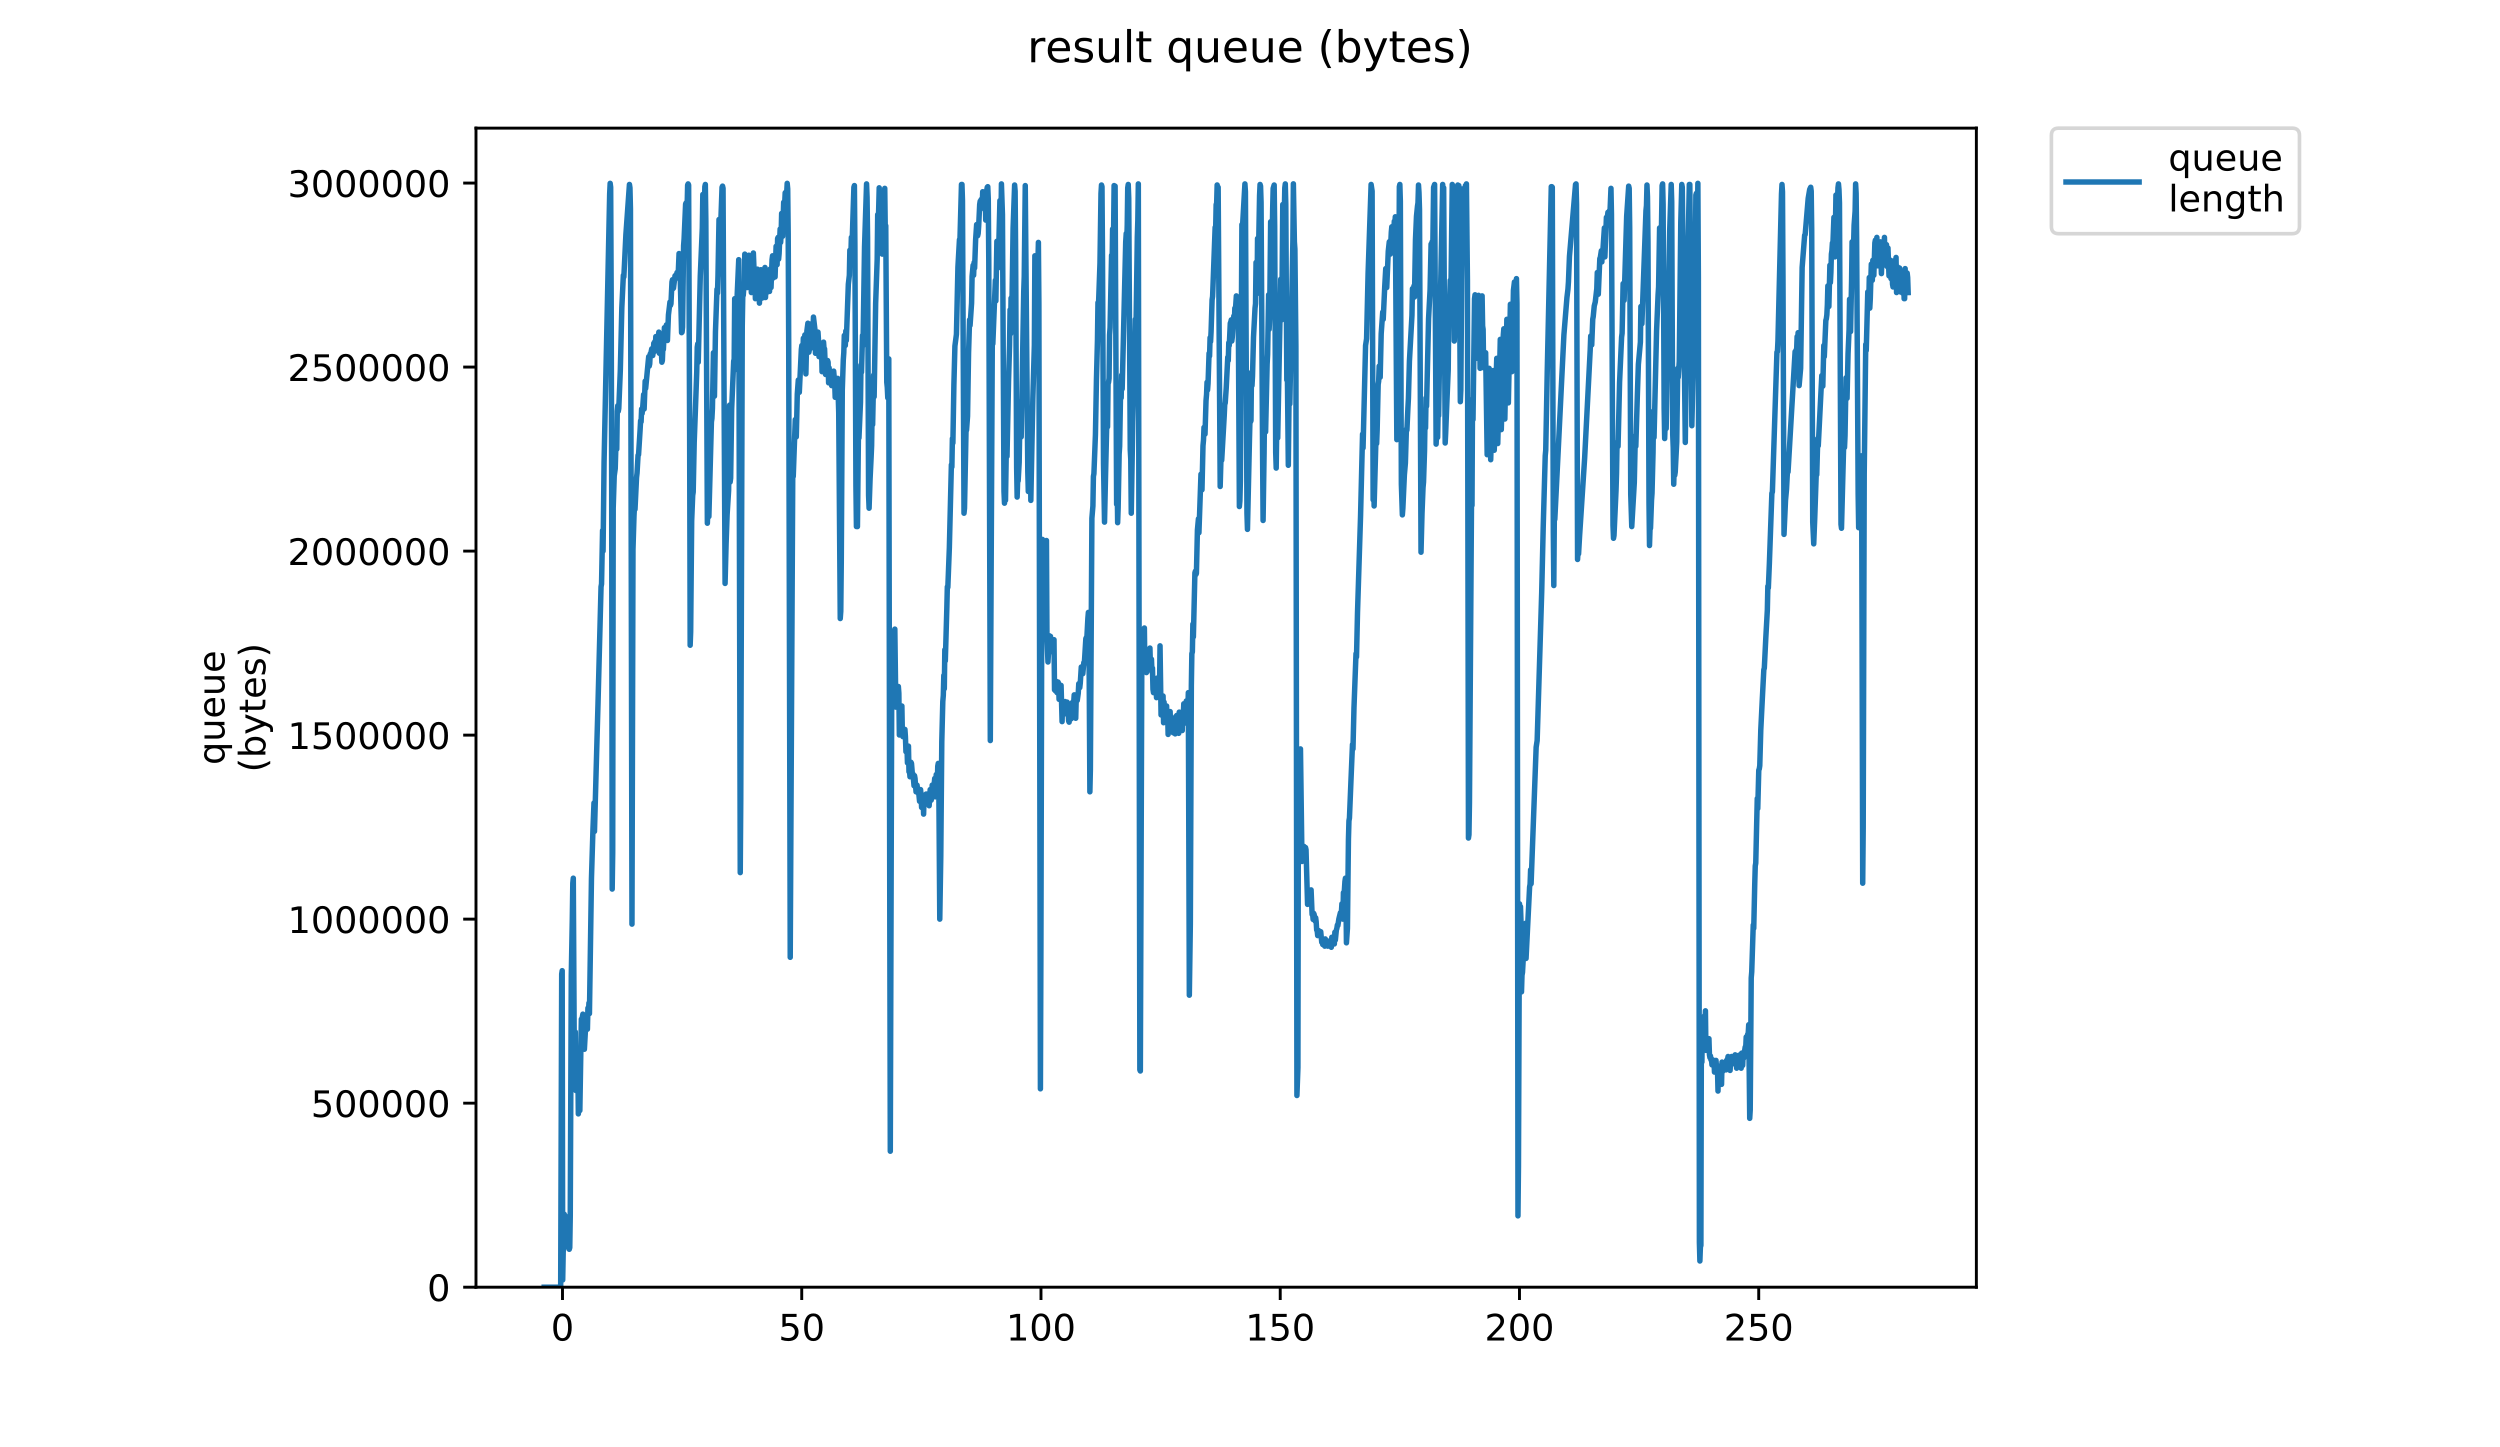 <?xml version="1.0" encoding="utf-8" standalone="no"?>
<!DOCTYPE svg PUBLIC "-//W3C//DTD SVG 1.1//EN"
  "http://www.w3.org/Graphics/SVG/1.1/DTD/svg11.dtd">
<!-- Created with matplotlib (https://matplotlib.org/) -->
<svg height="396pt" version="1.1" viewBox="0 0 684 396" width="684pt" xmlns="http://www.w3.org/2000/svg" xmlns:xlink="http://www.w3.org/1999/xlink">
 <defs>
  <style type="text/css">
*{stroke-linecap:butt;stroke-linejoin:round;}
  </style>
 </defs>
 <g id="figure_1">
  <g id="patch_1">
   <path d="M 0 396 
L 684 396 
L 684 0 
L 0 0 
z
" style="fill:#ffffff;"/>
  </g>
  <g id="axes_1">
   <g id="patch_2">
    <path d="M 130.23 352.174 
L 540.734 352.174 
L 540.734 35.062 
L 130.23 35.062 
z
" style="fill:#ffffff;"/>
   </g>
   <g id="matplotlib.axis_1">
    <g id="xtick_1">
     <g id="line2d_1">
      <defs>
       <path d="M 0 0 
L 0 3.5 
" id="m76bb4d8059" style="stroke:#000000;stroke-width:0.8;"/>
      </defs>
      <g>
       <use style="stroke:#000000;stroke-width:0.8;" x="153.897" xlink:href="#m76bb4d8059" y="352.174"/>
      </g>
     </g>
     <g id="text_1">
      <!-- 0 -->
      <defs>
       <path d="M 31.781 66.406 
Q 24.172 66.406 20.328 58.906 
Q 16.5 51.422 16.5 36.375 
Q 16.5 21.391 20.328 13.891 
Q 24.172 6.391 31.781 6.391 
Q 39.453 6.391 43.281 13.891 
Q 47.125 21.391 47.125 36.375 
Q 47.125 51.422 43.281 58.906 
Q 39.453 66.406 31.781 66.406 
z
M 31.781 74.219 
Q 44.047 74.219 50.516 64.516 
Q 56.984 54.828 56.984 36.375 
Q 56.984 17.969 50.516 8.266 
Q 44.047 -1.422 31.781 -1.422 
Q 19.531 -1.422 13.062 8.266 
Q 6.594 17.969 6.594 36.375 
Q 6.594 54.828 13.062 64.516 
Q 19.531 74.219 31.781 74.219 
z
" id="DejaVuSans-48"/>
      </defs>
      <g transform="translate(150.715 366.773)scale(0.1 -0.1)">
       <use xlink:href="#DejaVuSans-48"/>
      </g>
     </g>
    </g>
    <g id="xtick_2">
     <g id="line2d_2">
      <g>
       <use style="stroke:#000000;stroke-width:0.8;" x="219.354" xlink:href="#m76bb4d8059" y="352.174"/>
      </g>
     </g>
     <g id="text_2">
      <!-- 50 -->
      <defs>
       <path d="M 10.797 72.906 
L 49.516 72.906 
L 49.516 64.594 
L 19.828 64.594 
L 19.828 46.734 
Q 21.969 47.469 24.109 47.828 
Q 26.266 48.188 28.422 48.188 
Q 40.625 48.188 47.75 41.5 
Q 54.891 34.812 54.891 23.391 
Q 54.891 11.625 47.562 5.094 
Q 40.234 -1.422 26.906 -1.422 
Q 22.312 -1.422 17.547 -0.641 
Q 12.797 0.141 7.719 1.703 
L 7.719 11.625 
Q 12.109 9.234 16.797 8.062 
Q 21.484 6.891 26.703 6.891 
Q 35.156 6.891 40.078 11.328 
Q 45.016 15.766 45.016 23.391 
Q 45.016 31 40.078 35.438 
Q 35.156 39.891 26.703 39.891 
Q 22.75 39.891 18.812 39.016 
Q 14.891 38.141 10.797 36.281 
z
" id="DejaVuSans-53"/>
      </defs>
      <g transform="translate(212.992 366.773)scale(0.1 -0.1)">
       <use xlink:href="#DejaVuSans-53"/>
       <use x="63.623" xlink:href="#DejaVuSans-48"/>
      </g>
     </g>
    </g>
    <g id="xtick_3">
     <g id="line2d_3">
      <g>
       <use style="stroke:#000000;stroke-width:0.8;" x="284.812" xlink:href="#m76bb4d8059" y="352.174"/>
      </g>
     </g>
     <g id="text_3">
      <!-- 100 -->
      <defs>
       <path d="M 12.406 8.297 
L 28.516 8.297 
L 28.516 63.922 
L 10.984 60.406 
L 10.984 69.391 
L 28.422 72.906 
L 38.281 72.906 
L 38.281 8.297 
L 54.391 8.297 
L 54.391 0 
L 12.406 0 
z
" id="DejaVuSans-49"/>
      </defs>
      <g transform="translate(275.269 366.773)scale(0.1 -0.1)">
       <use xlink:href="#DejaVuSans-49"/>
       <use x="63.623" xlink:href="#DejaVuSans-48"/>
       <use x="127.246" xlink:href="#DejaVuSans-48"/>
      </g>
     </g>
    </g>
    <g id="xtick_4">
     <g id="line2d_4">
      <g>
       <use style="stroke:#000000;stroke-width:0.8;" x="350.27" xlink:href="#m76bb4d8059" y="352.174"/>
      </g>
     </g>
     <g id="text_4">
      <!-- 150 -->
      <g transform="translate(340.727 366.773)scale(0.1 -0.1)">
       <use xlink:href="#DejaVuSans-49"/>
       <use x="63.623" xlink:href="#DejaVuSans-53"/>
       <use x="127.246" xlink:href="#DejaVuSans-48"/>
      </g>
     </g>
    </g>
    <g id="xtick_5">
     <g id="line2d_5">
      <g>
       <use style="stroke:#000000;stroke-width:0.8;" x="415.728" xlink:href="#m76bb4d8059" y="352.174"/>
      </g>
     </g>
     <g id="text_5">
      <!-- 200 -->
      <defs>
       <path d="M 19.188 8.297 
L 53.609 8.297 
L 53.609 0 
L 7.328 0 
L 7.328 8.297 
Q 12.938 14.109 22.625 23.891 
Q 32.328 33.688 34.812 36.531 
Q 39.547 41.844 41.422 45.531 
Q 43.312 49.219 43.312 52.781 
Q 43.312 58.594 39.234 62.25 
Q 35.156 65.922 28.609 65.922 
Q 23.969 65.922 18.812 64.312 
Q 13.672 62.703 7.812 59.422 
L 7.812 69.391 
Q 13.766 71.781 18.938 73 
Q 24.125 74.219 28.422 74.219 
Q 39.75 74.219 46.484 68.547 
Q 53.219 62.891 53.219 53.422 
Q 53.219 48.922 51.531 44.891 
Q 49.859 40.875 45.406 35.406 
Q 44.188 33.984 37.641 27.219 
Q 31.109 20.453 19.188 8.297 
z
" id="DejaVuSans-50"/>
      </defs>
      <g transform="translate(406.184 366.773)scale(0.1 -0.1)">
       <use xlink:href="#DejaVuSans-50"/>
       <use x="63.623" xlink:href="#DejaVuSans-48"/>
       <use x="127.246" xlink:href="#DejaVuSans-48"/>
      </g>
     </g>
    </g>
    <g id="xtick_6">
     <g id="line2d_6">
      <g>
       <use style="stroke:#000000;stroke-width:0.8;" x="481.186" xlink:href="#m76bb4d8059" y="352.174"/>
      </g>
     </g>
     <g id="text_6">
      <!-- 250 -->
      <g transform="translate(471.642 366.773)scale(0.1 -0.1)">
       <use xlink:href="#DejaVuSans-50"/>
       <use x="63.623" xlink:href="#DejaVuSans-53"/>
       <use x="127.246" xlink:href="#DejaVuSans-48"/>
      </g>
     </g>
    </g>
   </g>
   <g id="matplotlib.axis_2">
    <g id="ytick_1">
     <g id="line2d_7">
      <defs>
       <path d="M 0 0 
L -3.5 0 
" id="mbad96885f4" style="stroke:#000000;stroke-width:0.8;"/>
      </defs>
      <g>
       <use style="stroke:#000000;stroke-width:0.8;" x="130.23" xlink:href="#mbad96885f4" y="352.174"/>
      </g>
     </g>
     <g id="text_7">
      <!-- 0 -->
      <g transform="translate(116.868 355.973)scale(0.1 -0.1)">
       <use xlink:href="#DejaVuSans-48"/>
      </g>
     </g>
    </g>
    <g id="ytick_2">
     <g id="line2d_8">
      <g>
       <use style="stroke:#000000;stroke-width:0.8;" x="130.23" xlink:href="#mbad96885f4" y="301.826"/>
      </g>
     </g>
     <g id="text_8">
      <!-- 500000 -->
      <g transform="translate(85.055 305.625)scale(0.1 -0.1)">
       <use xlink:href="#DejaVuSans-53"/>
       <use x="63.623" xlink:href="#DejaVuSans-48"/>
       <use x="127.246" xlink:href="#DejaVuSans-48"/>
       <use x="190.869" xlink:href="#DejaVuSans-48"/>
       <use x="254.492" xlink:href="#DejaVuSans-48"/>
       <use x="318.115" xlink:href="#DejaVuSans-48"/>
      </g>
     </g>
    </g>
    <g id="ytick_3">
     <g id="line2d_9">
      <g>
       <use style="stroke:#000000;stroke-width:0.8;" x="130.23" xlink:href="#mbad96885f4" y="251.478"/>
      </g>
     </g>
     <g id="text_9">
      <!-- 1000000 -->
      <g transform="translate(78.693 255.277)scale(0.1 -0.1)">
       <use xlink:href="#DejaVuSans-49"/>
       <use x="63.623" xlink:href="#DejaVuSans-48"/>
       <use x="127.246" xlink:href="#DejaVuSans-48"/>
       <use x="190.869" xlink:href="#DejaVuSans-48"/>
       <use x="254.492" xlink:href="#DejaVuSans-48"/>
       <use x="318.115" xlink:href="#DejaVuSans-48"/>
       <use x="381.738" xlink:href="#DejaVuSans-48"/>
      </g>
     </g>
    </g>
    <g id="ytick_4">
     <g id="line2d_10">
      <g>
       <use style="stroke:#000000;stroke-width:0.8;" x="130.23" xlink:href="#mbad96885f4" y="201.13"/>
      </g>
     </g>
     <g id="text_10">
      <!-- 1500000 -->
      <g transform="translate(78.693 204.929)scale(0.1 -0.1)">
       <use xlink:href="#DejaVuSans-49"/>
       <use x="63.623" xlink:href="#DejaVuSans-53"/>
       <use x="127.246" xlink:href="#DejaVuSans-48"/>
       <use x="190.869" xlink:href="#DejaVuSans-48"/>
       <use x="254.492" xlink:href="#DejaVuSans-48"/>
       <use x="318.115" xlink:href="#DejaVuSans-48"/>
       <use x="381.738" xlink:href="#DejaVuSans-48"/>
      </g>
     </g>
    </g>
    <g id="ytick_5">
     <g id="line2d_11">
      <g>
       <use style="stroke:#000000;stroke-width:0.8;" x="130.23" xlink:href="#mbad96885f4" y="150.782"/>
      </g>
     </g>
     <g id="text_11">
      <!-- 2000000 -->
      <g transform="translate(78.693 154.581)scale(0.1 -0.1)">
       <use xlink:href="#DejaVuSans-50"/>
       <use x="63.623" xlink:href="#DejaVuSans-48"/>
       <use x="127.246" xlink:href="#DejaVuSans-48"/>
       <use x="190.869" xlink:href="#DejaVuSans-48"/>
       <use x="254.492" xlink:href="#DejaVuSans-48"/>
       <use x="318.115" xlink:href="#DejaVuSans-48"/>
       <use x="381.738" xlink:href="#DejaVuSans-48"/>
      </g>
     </g>
    </g>
    <g id="ytick_6">
     <g id="line2d_12">
      <g>
       <use style="stroke:#000000;stroke-width:0.8;" x="130.23" xlink:href="#mbad96885f4" y="100.434"/>
      </g>
     </g>
     <g id="text_12">
      <!-- 2500000 -->
      <g transform="translate(78.693 104.233)scale(0.1 -0.1)">
       <use xlink:href="#DejaVuSans-50"/>
       <use x="63.623" xlink:href="#DejaVuSans-53"/>
       <use x="127.246" xlink:href="#DejaVuSans-48"/>
       <use x="190.869" xlink:href="#DejaVuSans-48"/>
       <use x="254.492" xlink:href="#DejaVuSans-48"/>
       <use x="318.115" xlink:href="#DejaVuSans-48"/>
       <use x="381.738" xlink:href="#DejaVuSans-48"/>
      </g>
     </g>
    </g>
    <g id="ytick_7">
     <g id="line2d_13">
      <g>
       <use style="stroke:#000000;stroke-width:0.8;" x="130.23" xlink:href="#mbad96885f4" y="50.086"/>
      </g>
     </g>
     <g id="text_13">
      <!-- 3000000 -->
      <defs>
       <path d="M 40.578 39.312 
Q 47.656 37.797 51.625 33 
Q 55.609 28.219 55.609 21.188 
Q 55.609 10.406 48.188 4.484 
Q 40.766 -1.422 27.094 -1.422 
Q 22.516 -1.422 17.656 -0.516 
Q 12.797 0.391 7.625 2.203 
L 7.625 11.719 
Q 11.719 9.328 16.594 8.109 
Q 21.484 6.891 26.812 6.891 
Q 36.078 6.891 40.938 10.547 
Q 45.797 14.203 45.797 21.188 
Q 45.797 27.641 41.281 31.266 
Q 36.766 34.906 28.719 34.906 
L 20.219 34.906 
L 20.219 43.016 
L 29.109 43.016 
Q 36.375 43.016 40.234 45.922 
Q 44.094 48.828 44.094 54.297 
Q 44.094 59.906 40.109 62.906 
Q 36.141 65.922 28.719 65.922 
Q 24.656 65.922 20.016 65.031 
Q 15.375 64.156 9.812 62.312 
L 9.812 71.094 
Q 15.438 72.656 20.344 73.438 
Q 25.25 74.219 29.594 74.219 
Q 40.828 74.219 47.359 69.109 
Q 53.906 64.016 53.906 55.328 
Q 53.906 49.266 50.438 45.094 
Q 46.969 40.922 40.578 39.312 
z
" id="DejaVuSans-51"/>
      </defs>
      <g transform="translate(78.693 53.885)scale(0.1 -0.1)">
       <use xlink:href="#DejaVuSans-51"/>
       <use x="63.623" xlink:href="#DejaVuSans-48"/>
       <use x="127.246" xlink:href="#DejaVuSans-48"/>
       <use x="190.869" xlink:href="#DejaVuSans-48"/>
       <use x="254.492" xlink:href="#DejaVuSans-48"/>
       <use x="318.115" xlink:href="#DejaVuSans-48"/>
       <use x="381.738" xlink:href="#DejaVuSans-48"/>
      </g>
     </g>
    </g>
    <g id="text_14">
     <!-- queue -->
     <defs>
      <path d="M 14.797 27.297 
Q 14.797 17.391 18.875 11.75 
Q 22.953 6.109 30.078 6.109 
Q 37.203 6.109 41.297 11.75 
Q 45.406 17.391 45.406 27.297 
Q 45.406 37.203 41.297 42.844 
Q 37.203 48.484 30.078 48.484 
Q 22.953 48.484 18.875 42.844 
Q 14.797 37.203 14.797 27.297 
z
M 45.406 8.203 
Q 42.578 3.328 38.25 0.953 
Q 33.938 -1.422 27.875 -1.422 
Q 17.969 -1.422 11.734 6.484 
Q 5.516 14.406 5.516 27.297 
Q 5.516 40.188 11.734 48.094 
Q 17.969 56 27.875 56 
Q 33.938 56 38.25 53.625 
Q 42.578 51.266 45.406 46.391 
L 45.406 54.688 
L 54.391 54.688 
L 54.391 -20.797 
L 45.406 -20.797 
z
" id="DejaVuSans-113"/>
      <path d="M 8.5 21.578 
L 8.5 54.688 
L 17.484 54.688 
L 17.484 21.922 
Q 17.484 14.156 20.5 10.266 
Q 23.531 6.391 29.594 6.391 
Q 36.859 6.391 41.078 11.031 
Q 45.312 15.672 45.312 23.688 
L 45.312 54.688 
L 54.297 54.688 
L 54.297 0 
L 45.312 0 
L 45.312 8.406 
Q 42.047 3.422 37.719 1 
Q 33.406 -1.422 27.688 -1.422 
Q 18.266 -1.422 13.375 4.438 
Q 8.5 10.297 8.5 21.578 
z
M 31.109 56 
z
" id="DejaVuSans-117"/>
      <path d="M 56.203 29.594 
L 56.203 25.203 
L 14.891 25.203 
Q 15.484 15.922 20.484 11.062 
Q 25.484 6.203 34.422 6.203 
Q 39.594 6.203 44.453 7.469 
Q 49.312 8.734 54.109 11.281 
L 54.109 2.781 
Q 49.266 0.734 44.188 -0.344 
Q 39.109 -1.422 33.891 -1.422 
Q 20.797 -1.422 13.156 6.188 
Q 5.516 13.812 5.516 26.812 
Q 5.516 40.234 12.766 48.109 
Q 20.016 56 32.328 56 
Q 43.359 56 49.781 48.891 
Q 56.203 41.797 56.203 29.594 
z
M 47.219 32.234 
Q 47.125 39.594 43.094 43.984 
Q 39.062 48.391 32.422 48.391 
Q 24.906 48.391 20.391 44.141 
Q 15.875 39.891 15.188 32.172 
z
" id="DejaVuSans-101"/>
     </defs>
     <g transform="translate(61.415 209.283)rotate(-90)scale(0.1 -0.1)">
      <use xlink:href="#DejaVuSans-113"/>
      <use x="63.477" xlink:href="#DejaVuSans-117"/>
      <use x="126.855" xlink:href="#DejaVuSans-101"/>
      <use x="188.379" xlink:href="#DejaVuSans-117"/>
      <use x="251.758" xlink:href="#DejaVuSans-101"/>
     </g>
     <!-- (bytes) -->
     <defs>
      <path d="M 31 75.875 
Q 24.469 64.656 21.281 53.656 
Q 18.109 42.672 18.109 31.391 
Q 18.109 20.125 21.312 9.062 
Q 24.516 -2 31 -13.188 
L 23.188 -13.188 
Q 15.875 -1.703 12.234 9.375 
Q 8.594 20.453 8.594 31.391 
Q 8.594 42.281 12.203 53.312 
Q 15.828 64.359 23.188 75.875 
z
" id="DejaVuSans-40"/>
      <path d="M 48.688 27.297 
Q 48.688 37.203 44.609 42.844 
Q 40.531 48.484 33.406 48.484 
Q 26.266 48.484 22.188 42.844 
Q 18.109 37.203 18.109 27.297 
Q 18.109 17.391 22.188 11.75 
Q 26.266 6.109 33.406 6.109 
Q 40.531 6.109 44.609 11.75 
Q 48.688 17.391 48.688 27.297 
z
M 18.109 46.391 
Q 20.953 51.266 25.266 53.625 
Q 29.594 56 35.594 56 
Q 45.562 56 51.781 48.094 
Q 58.016 40.188 58.016 27.297 
Q 58.016 14.406 51.781 6.484 
Q 45.562 -1.422 35.594 -1.422 
Q 29.594 -1.422 25.266 0.953 
Q 20.953 3.328 18.109 8.203 
L 18.109 0 
L 9.078 0 
L 9.078 75.984 
L 18.109 75.984 
z
" id="DejaVuSans-98"/>
      <path d="M 32.172 -5.078 
Q 28.375 -14.844 24.75 -17.812 
Q 21.141 -20.797 15.094 -20.797 
L 7.906 -20.797 
L 7.906 -13.281 
L 13.188 -13.281 
Q 16.891 -13.281 18.938 -11.516 
Q 21 -9.766 23.484 -3.219 
L 25.094 0.875 
L 2.984 54.688 
L 12.5 54.688 
L 29.594 11.922 
L 46.688 54.688 
L 56.203 54.688 
z
" id="DejaVuSans-121"/>
      <path d="M 18.312 70.219 
L 18.312 54.688 
L 36.812 54.688 
L 36.812 47.703 
L 18.312 47.703 
L 18.312 18.016 
Q 18.312 11.328 20.141 9.422 
Q 21.969 7.516 27.594 7.516 
L 36.812 7.516 
L 36.812 0 
L 27.594 0 
Q 17.188 0 13.234 3.875 
Q 9.281 7.766 9.281 18.016 
L 9.281 47.703 
L 2.688 47.703 
L 2.688 54.688 
L 9.281 54.688 
L 9.281 70.219 
z
" id="DejaVuSans-116"/>
      <path d="M 44.281 53.078 
L 44.281 44.578 
Q 40.484 46.531 36.375 47.5 
Q 32.281 48.484 27.875 48.484 
Q 21.188 48.484 17.844 46.438 
Q 14.5 44.391 14.5 40.281 
Q 14.5 37.156 16.891 35.375 
Q 19.281 33.594 26.516 31.984 
L 29.594 31.297 
Q 39.156 29.25 43.188 25.516 
Q 47.219 21.781 47.219 15.094 
Q 47.219 7.469 41.188 3.016 
Q 35.156 -1.422 24.609 -1.422 
Q 20.219 -1.422 15.453 -0.562 
Q 10.688 0.297 5.422 2 
L 5.422 11.281 
Q 10.406 8.688 15.234 7.391 
Q 20.062 6.109 24.812 6.109 
Q 31.156 6.109 34.562 8.281 
Q 37.984 10.453 37.984 14.406 
Q 37.984 18.062 35.516 20.016 
Q 33.062 21.969 24.703 23.781 
L 21.578 24.516 
Q 13.234 26.266 9.516 29.906 
Q 5.812 33.547 5.812 39.891 
Q 5.812 47.609 11.281 51.797 
Q 16.75 56 26.812 56 
Q 31.781 56 36.172 55.266 
Q 40.578 54.547 44.281 53.078 
z
" id="DejaVuSans-115"/>
      <path d="M 8.016 75.875 
L 15.828 75.875 
Q 23.141 64.359 26.781 53.312 
Q 30.422 42.281 30.422 31.391 
Q 30.422 20.453 26.781 9.375 
Q 23.141 -1.703 15.828 -13.188 
L 8.016 -13.188 
Q 14.5 -2 17.703 9.062 
Q 20.906 20.125 20.906 31.391 
Q 20.906 42.672 17.703 53.656 
Q 14.5 64.656 8.016 75.875 
z
" id="DejaVuSans-41"/>
     </defs>
     <g transform="translate(72.613 211.295)rotate(-90)scale(0.1 -0.1)">
      <use xlink:href="#DejaVuSans-40"/>
      <use x="39.014" xlink:href="#DejaVuSans-98"/>
      <use x="102.49" xlink:href="#DejaVuSans-121"/>
      <use x="161.67" xlink:href="#DejaVuSans-116"/>
      <use x="200.879" xlink:href="#DejaVuSans-101"/>
      <use x="262.402" xlink:href="#DejaVuSans-115"/>
      <use x="314.502" xlink:href="#DejaVuSans-41"/>
     </g>
    </g>
   </g>
   <g id="line2d_14">
    <path clip-path="url(#pdbabf6f46e)" d="M 148.889 352.174 
L 153.4 352.174 
L 153.678 266.495 
L 153.816 265.58 
L 153.955 350.192 
L 154.093 342.417 
L 154.231 341.502 
L 154.368 332.203 
L 154.507 339.52 
L 154.646 332.66 
L 154.784 339.673 
L 154.922 338.301 
L 155.198 341.045 
L 155.336 340.74 
L 155.611 341.045 
L 155.749 341.807 
L 155.886 341.35 
L 156.025 332.66 
L 156.302 266.8 
L 156.579 251.478 
L 156.717 241.645 
L 156.854 240.273 
L 157.129 289.363 
L 157.405 282.35 
L 157.542 298.358 
L 157.819 293.479 
L 157.956 294.699 
L 158.094 291.193 
L 158.232 304.761 
L 158.507 300.797 
L 158.646 303.84 
L 159.06 278.844 
L 159.198 278.996 
L 159.475 277.472 
L 159.612 285.857 
L 159.75 284.18 
L 159.889 287.076 
L 160.165 282.045 
L 160.58 280.978 
L 160.718 281.588 
L 160.856 275.795 
L 160.994 277.319 
L 161.132 274.415 
L 161.27 277.319 
L 161.825 240.273 
L 162.238 226.705 
L 162.513 219.692 
L 162.651 227.467 
L 163.341 202.16 
L 163.617 192.403 
L 164.444 160.54 
L 164.582 159.777 
L 164.859 145.142 
L 164.997 150.782 
L 165.274 126.39 
L 166.802 53.06 
L 166.939 50.163 
L 167.078 51.23 
L 167.217 80.654 
L 167.356 134.091 
L 167.495 243.248 
L 167.635 233.26 
L 167.774 139.044 
L 168.051 130.201 
L 168.328 128.219 
L 168.607 118.462 
L 168.745 122.884 
L 168.884 112.517 
L 169.022 110.993 
L 169.161 112.517 
L 169.3 111.754 
L 169.716 101.388 
L 170.132 84.16 
L 170.549 75.318 
L 170.687 75.775 
L 171.243 64.189 
L 172.215 50.468 
L 172.354 51.383 
L 172.492 57.176 
L 172.768 181.656 
L 172.907 252.842 
L 173.184 150.325 
L 173.461 141.178 
L 173.6 138.281 
L 173.739 139.349 
L 174.155 130.659 
L 174.294 129.439 
L 174.571 124.561 
L 174.709 124.408 
L 175.127 117.7 
L 175.266 115.108 
L 175.405 115.413 
L 175.543 111.907 
L 175.682 113.127 
L 175.821 111.754 
L 176.098 107.943 
L 176.237 111.907 
L 176.516 104.284 
L 176.655 106.266 
L 177.346 98.948 
L 177.486 97.576 
L 177.624 100.167 
L 177.763 99.558 
L 177.901 96.814 
L 178.04 96.814 
L 178.317 95.442 
L 178.594 97.271 
L 178.733 96.204 
L 178.872 93.917 
L 179.011 96.204 
L 179.149 93.46 
L 179.288 95.442 
L 179.427 92.088 
L 179.565 95.442 
L 179.841 93.003 
L 179.979 93.612 
L 180.256 90.864 
L 180.394 96.657 
L 180.533 93.46 
L 180.671 94.222 
L 180.809 92.85 
L 181.085 99.101 
L 181.224 98.643 
L 181.363 95.137 
L 181.502 95.594 
L 181.779 89.649 
L 181.917 90.106 
L 182.055 90.258 
L 182.332 88.886 
L 182.608 93.155 
L 182.885 86.143 
L 183.16 83.855 
L 183.299 82.636 
L 183.437 83.55 
L 183.575 83.093 
L 183.852 77.147 
L 183.99 76.538 
L 184.128 78.977 
L 184.267 78.824 
L 184.681 75.47 
L 184.819 75.928 
L 184.957 75.165 
L 185.096 75.47 
L 185.235 74.556 
L 185.512 76.08 
L 185.787 69.372 
L 186.063 73.946 
L 186.478 91.021 
L 186.615 90.868 
L 186.753 89.496 
L 187.029 67.238 
L 187.167 65.408 
L 187.581 55.804 
L 187.719 55.499 
L 187.858 57.481 
L 187.996 56.719 
L 188.134 50.62 
L 188.272 50.316 
L 188.41 50.62 
L 188.689 120.444 
L 188.828 176.537 
L 188.966 172.882 
L 189.243 142.55 
L 189.52 135.537 
L 189.658 134.622 
L 189.935 121.054 
L 190.211 113.584 
L 190.626 101.845 
L 190.765 94.984 
L 190.903 94.07 
L 191.041 99.101 
L 191.597 75.47 
L 192.152 62.359 
L 192.29 53.212 
L 192.565 64.951 
L 192.842 51.078 
L 192.98 50.468 
L 193.119 60.377 
L 193.534 143.153 
L 193.811 136.452 
L 193.95 141.33 
L 194.643 115.413 
L 194.781 114.499 
L 194.919 111.754 
L 195.196 96.509 
L 195.473 108.4 
L 195.75 90.716 
L 196.167 79.129 
L 196.305 80.196 
L 196.443 75.318 
L 196.72 60.056 
L 196.859 75.013 
L 196.997 74.556 
L 197.274 59.005 
L 197.55 51.23 
L 197.689 50.925 
L 197.827 51.535 
L 198.104 107.791 
L 198.381 159.625 
L 198.659 148.801 
L 198.935 140.873 
L 199.35 134.165 
L 199.627 110.84 
L 199.767 131.878 
L 199.905 130.811 
L 200.182 111.907 
L 200.596 102.15 
L 200.734 98.796 
L 200.872 98.338 
L 201.01 81.721 
L 201.149 81.721 
L 201.287 101.083 
L 201.425 95.743 
L 201.701 80.501 
L 202.116 71.049 
L 202.531 238.748 
L 202.669 218.777 
L 203.082 89.191 
L 203.221 80.959 
L 203.359 80.806 
L 203.636 76.995 
L 203.773 69.525 
L 203.912 70.744 
L 204.049 70.135 
L 204.187 71.81 
L 204.463 78.672 
L 204.601 77.91 
L 204.878 69.83 
L 205.016 71.049 
L 205.154 70.592 
L 205.292 78.672 
L 205.43 75.775 
L 205.568 80.044 
L 205.706 77.605 
L 205.844 71.049 
L 205.982 70.744 
L 206.121 69.22 
L 206.397 76.233 
L 206.535 76.842 
L 206.673 81.721 
L 206.95 74.094 
L 207.088 75.318 
L 207.226 73.641 
L 207.365 81.111 
L 207.503 79.129 
L 207.642 79.129 
L 207.78 82.941 
L 208.056 75.009 
L 208.194 73.793 
L 208.471 81.569 
L 208.608 75.013 
L 208.885 81.416 
L 209.023 75.013 
L 209.161 74.403 
L 209.298 73.184 
L 209.436 81.403 
L 209.713 75.165 
L 209.851 79.582 
L 209.989 79.892 
L 210.266 74.098 
L 210.404 78.977 
L 210.542 79.739 
L 210.68 73.641 
L 210.955 78.672 
L 211.231 71.049 
L 211.37 69.982 
L 211.508 76.08 
L 211.784 71.049 
L 211.922 75.318 
L 212.061 75.775 
L 212.337 67.39 
L 212.614 72.421 
L 212.752 65.256 
L 212.89 64.951 
L 213.028 70.897 
L 213.165 69.372 
L 213.442 62.664 
L 213.579 66.323 
L 213.717 64.189 
L 213.855 58.396 
L 214.132 64.646 
L 214.409 55.346 
L 214.547 58.853 
L 214.823 52.755 
L 214.961 52.602 
L 215.099 55.499 
L 215.376 50.163 
L 215.514 51.688 
L 215.652 64.036 
L 215.79 94.527 
L 216.206 261.921 
L 216.896 129.592 
L 217.034 130.354 
L 217.586 114.803 
L 217.863 119.53 
L 218.139 107.791 
L 218.415 103.979 
L 218.554 103.979 
L 218.692 107.333 
L 219.245 95.594 
L 219.383 94.527 
L 219.521 98.643 
L 219.659 96.966 
L 219.796 92.545 
L 220.073 93.155 
L 220.211 91.631 
L 220.349 94.222 
L 220.488 102.302 
L 220.764 90.563 
L 221.04 88.429 
L 221.179 90.716 
L 221.317 96.357 
L 221.455 95.594 
L 221.731 88.886 
L 221.871 88.886 
L 222.009 88.581 
L 222.147 88.581 
L 222.285 95.137 
L 222.562 86.752 
L 222.976 90.258 
L 223.115 96.661 
L 223.391 91.783 
L 223.529 90.868 
L 223.666 92.85 
L 223.805 90.868 
L 223.943 93.155 
L 224.081 97.576 
L 224.219 93.917 
L 224.357 94.375 
L 224.634 93.917 
L 224.772 94.984 
L 224.91 101.692 
L 225.048 94.375 
L 225.324 93.612 
L 225.462 95.594 
L 225.6 95.442 
L 225.876 102.455 
L 226.014 99.253 
L 226.152 99.406 
L 226.428 98.643 
L 226.567 99.101 
L 226.705 104.742 
L 226.844 100.625 
L 226.982 102.302 
L 227.123 102.607 
L 227.399 102.15 
L 227.537 105.504 
L 227.675 105.351 
L 227.813 101.845 
L 227.951 102.15 
L 228.09 101.54 
L 228.366 104.589 
L 228.504 108.705 
L 228.781 104.284 
L 229.057 105.656 
L 229.195 103.522 
L 229.472 112.974 
L 229.891 169.23 
L 230.035 167.248 
L 230.173 153.679 
L 230.449 106.723 
L 230.724 98.491 
L 230.862 96.509 
L 231 91.783 
L 231.276 94.527 
L 231.414 90.563 
L 231.552 93.155 
L 232.104 77.757 
L 232.381 75.318 
L 232.518 68.458 
L 232.794 69.982 
L 232.932 64.951 
L 233.07 68.61 
L 233.625 51.23 
L 233.764 50.773 
L 233.901 67.238 
L 234.179 132.936 
L 234.317 144.066 
L 234.456 136.909 
L 234.594 144.075 
L 234.874 118.31 
L 235.013 119.834 
L 235.426 110.077 
L 235.565 99.859 
L 235.704 101.841 
L 235.98 91.765 
L 236.119 94.527 
L 236.535 67.543 
L 237.089 50.316 
L 237.228 53.974 
L 237.366 64.951 
L 237.644 135.537 
L 237.782 139.044 
L 238.058 130.964 
L 238.334 125.17 
L 238.473 121.969 
L 238.612 112.212 
L 238.751 116.176 
L 239.028 102.607 
L 239.166 108.553 
L 239.58 82.941 
L 239.997 70.897 
L 240.135 58.7 
L 240.273 62.512 
L 240.549 51.383 
L 240.687 59.92 
L 240.825 58.396 
L 240.963 60.377 
L 241.101 66.781 
L 241.239 67.085 
L 241.377 69.525 
L 241.516 68 
L 241.654 59.158 
L 241.792 63.122 
L 241.93 63.579 
L 242.068 51.535 
L 242.206 62.817 
L 242.343 61.75 
L 242.619 104.585 
L 242.758 105.961 
L 242.895 108.858 
L 243.033 107.028 
L 243.171 98.186 
L 243.448 253.079 
L 243.585 314.975 
L 243.998 181.273 
L 244.274 174.108 
L 244.412 176.242 
L 244.687 172.584 
L 244.825 172.126 
L 245.1 193.47 
L 245.238 193.012 
L 245.376 188.286 
L 245.513 189.658 
L 245.651 189.201 
L 245.789 187.829 
L 245.927 189.658 
L 246.064 201.092 
L 246.202 194.232 
L 246.339 193.927 
L 246.477 193.927 
L 246.616 197.738 
L 246.755 193.165 
L 246.893 201.092 
L 247.032 201.55 
L 247.17 201.55 
L 247.309 199.72 
L 247.448 200.483 
L 247.586 199.567 
L 247.723 201.55 
L 247.862 205.666 
L 248.139 203.989 
L 248.277 208.715 
L 248.555 204.141 
L 248.693 211.154 
L 248.831 210.697 
L 248.971 212.526 
L 249.248 208.563 
L 249.385 208.868 
L 249.661 212.222 
L 249.799 211.764 
L 250.075 214.966 
L 250.213 212.222 
L 250.351 212.984 
L 250.628 216.643 
L 250.903 214.813 
L 251.179 216.948 
L 251.317 216.49 
L 251.593 219.234 
L 251.869 216.033 
L 252.007 217.71 
L 252.145 220.912 
L 252.422 217.71 
L 252.56 218.929 
L 252.698 222.741 
L 252.836 217.557 
L 252.974 217.862 
L 253.251 219.997 
L 253.389 217.252 
L 253.527 217.862 
L 253.665 217.252 
L 253.803 219.387 
L 253.941 217.557 
L 254.079 218.015 
L 254.218 220.454 
L 254.496 216.033 
L 254.634 216.643 
L 254.772 218.929 
L 254.91 218.015 
L 255.048 214.813 
L 255.186 214.813 
L 255.324 217.1 
L 255.6 214.356 
L 255.738 212.984 
L 255.877 218.015 
L 256.153 211.917 
L 256.291 211.917 
L 256.429 214.966 
L 256.567 209.63 
L 256.705 208.868 
L 256.843 212.526 
L 257.121 251.478 
L 257.397 234.327 
L 257.673 202.922 
L 257.949 191.945 
L 258.087 190.268 
L 258.225 184.78 
L 258.363 188.439 
L 258.502 177.767 
L 258.64 180.816 
L 259.053 166.333 
L 259.191 160.54 
L 259.329 160.692 
L 259.743 149.867 
L 260.296 127.152 
L 260.434 127.762 
L 260.572 119.987 
L 260.71 121.207 
L 260.986 105.199 
L 261.263 94.68 
L 261.677 91.478 
L 262.09 73.031 
L 262.506 65.561 
L 262.643 65.561 
L 263.058 50.468 
L 263.196 50.464 
L 263.335 54.885 
L 263.75 140.416 
L 263.889 139.044 
L 264.305 117.7 
L 264.443 117.7 
L 264.72 113.889 
L 264.997 96.661 
L 265.273 87.514 
L 265.411 89.039 
L 265.824 82.941 
L 265.962 75.623 
L 266.24 72.574 
L 266.379 75.318 
L 266.517 71.81 
L 266.655 73.336 
L 266.931 65.561 
L 267.207 61.445 
L 267.485 64.494 
L 267.624 63.884 
L 267.763 61.902 
L 268.039 55.956 
L 268.176 55.042 
L 268.314 55.346 
L 268.452 54.58 
L 268.59 54.58 
L 268.729 56.566 
L 268.866 52.45 
L 269.005 55.042 
L 269.143 53.669 
L 269.281 56.871 
L 269.42 57.328 
L 269.558 53.517 
L 269.696 60.225 
L 269.835 52.907 
L 270.113 51.23 
L 270.252 51.078 
L 270.391 54.432 
L 270.529 71.507 
L 270.946 202.617 
L 271.222 147.111 
L 271.5 92.088 
L 271.639 94.07 
L 272.328 76.69 
L 272.467 82.331 
L 272.745 66.018 
L 273.021 73.336 
L 273.159 66.018 
L 273.298 66.018 
L 273.575 54.889 
L 273.713 55.651 
L 273.852 60.682 
L 273.991 50.316 
L 274.272 58.7 
L 274.689 134.47 
L 274.827 137.672 
L 274.966 128.982 
L 275.105 136.892 
L 275.381 119.225 
L 275.52 124.865 
L 275.936 104.284 
L 276.213 94.527 
L 276.351 84.77 
L 276.49 91.326 
L 276.628 81.569 
L 276.767 82.026 
L 276.906 80.806 
L 277.183 62.359 
L 277.599 50.62 
L 277.737 52.297 
L 277.875 69.067 
L 278.153 127.915 
L 278.291 135.995 
L 278.43 131.573 
L 278.568 131.573 
L 278.845 126.542 
L 279.122 109.925 
L 279.4 119.53 
L 280.093 79.739 
L 280.231 75.623 
L 280.509 50.773 
L 281.202 128.982 
L 281.341 134.47 
L 281.48 134.165 
L 281.618 134.318 
L 281.757 116.785 
L 281.895 115.718 
L 282.034 136.909 
L 282.587 109.01 
L 283 94.375 
L 283.139 69.982 
L 283.416 98.796 
L 283.829 74.556 
L 283.967 72.269 
L 284.105 66.323 
L 284.242 83.246 
L 284.656 297.901 
L 284.794 259.33 
L 285.07 148.343 
L 285.207 147.581 
L 285.621 149.258 
L 285.758 148.953 
L 285.896 149.106 
L 286.034 149.859 
L 286.172 148.038 
L 286.31 147.886 
L 286.447 174.108 
L 286.723 181.121 
L 287.135 173.956 
L 287.274 178.377 
L 287.413 174.108 
L 287.55 175.48 
L 287.688 175.023 
L 287.825 175.023 
L 288.1 177.919 
L 288.239 175.48 
L 288.377 175.023 
L 288.516 188.744 
L 288.655 187.067 
L 288.793 189.05 
L 288.93 186.762 
L 289.068 186.457 
L 289.207 189.506 
L 289.344 189.353 
L 289.482 186.609 
L 289.62 186.914 
L 289.758 191.335 
L 289.897 187.981 
L 290.035 189.05 
L 290.311 187.524 
L 290.586 197.433 
L 290.724 192.25 
L 290.861 193.313 
L 290.999 195.452 
L 291.137 194.384 
L 291.275 194.689 
L 291.413 191.945 
L 291.551 192.25 
L 291.826 194.689 
L 291.964 192.098 
L 292.101 192.403 
L 292.377 197.281 
L 292.516 197.586 
L 292.654 193.775 
L 292.792 193.47 
L 293.069 196.671 
L 293.207 192.556 
L 293.346 192.25 
L 293.485 194.994 
L 293.624 194.232 
L 293.902 190.116 
L 294.04 190.116 
L 294.178 195.756 
L 294.317 196.519 
L 294.455 191.183 
L 294.594 190.726 
L 294.733 191.64 
L 295.01 189.658 
L 295.148 187.067 
L 295.286 187.067 
L 295.424 188.134 
L 295.563 186.914 
L 295.84 182.493 
L 295.978 184.018 
L 296.117 183.56 
L 296.256 184.322 
L 296.533 181.273 
L 296.671 181.578 
L 297.085 174.717 
L 297.223 174.413 
L 297.361 174.565 
L 297.638 169.23 
L 297.776 167.553 
L 297.914 169.992 
L 298.19 216.643 
L 298.328 210.545 
L 298.742 141.788 
L 299.02 138.434 
L 299.157 130.354 
L 299.295 129.592 
L 299.71 118.92 
L 299.986 103.827 
L 300.262 93.155 
L 300.401 82.788 
L 300.539 83.703 
L 300.953 71.964 
L 301.229 52.907 
L 301.367 50.62 
L 301.505 51.078 
L 301.644 70.287 
L 301.92 126.847 
L 302.196 142.855 
L 302.472 130.201 
L 302.885 112.669 
L 303.024 116.785 
L 303.162 105.046 
L 303.3 104.589 
L 303.438 103.522 
L 303.575 91.631 
L 303.713 89.649 
L 304.127 69.83 
L 304.266 72.421 
L 304.404 62.664 
L 304.541 62.512 
L 304.679 63.122 
L 304.817 50.773 
L 304.955 51.078 
L 305.093 50.925 
L 305.508 137.976 
L 305.647 131.116 
L 305.785 143.007 
L 305.922 139.044 
L 306.198 124.256 
L 306.336 122.121 
L 306.613 105.656 
L 306.751 108.858 
L 306.889 102.607 
L 307.027 106.419 
L 307.993 66.171 
L 308.131 63.884 
L 308.27 66.476 
L 308.408 61.597 
L 308.546 51.383 
L 308.685 50.468 
L 308.823 54.279 
L 309.236 123.036 
L 309.374 125.628 
L 309.513 140.416 
L 309.927 115.413 
L 310.065 110.382 
L 310.203 98.643 
L 310.34 101.083 
L 310.616 87.362 
L 310.755 93.308 
L 311.169 64.799 
L 311.308 60.225 
L 311.446 50.316 
L 311.723 214.356 
L 311.861 292.717 
L 311.999 293.022 
L 312.414 176.547 
L 312.552 174.717 
L 312.828 175.175 
L 312.966 174.108 
L 313.103 171.821 
L 313.242 183.255 
L 313.38 178.377 
L 313.657 184.018 
L 313.795 179.596 
L 313.933 182.798 
L 314.071 179.749 
L 314.209 179.291 
L 314.347 179.444 
L 314.485 179.121 
L 314.623 177.31 
L 314.763 182.645 
L 314.901 183.255 
L 315.04 180.359 
L 315.177 183.865 
L 315.315 182.798 
L 315.453 188.591 
L 315.591 189.506 
L 315.729 187.372 
L 315.868 187.829 
L 316.005 185.999 
L 316.144 189.201 
L 316.282 186.91 
L 316.42 190.878 
L 316.558 185.542 
L 316.695 186.152 
L 316.833 188.896 
L 316.971 186.457 
L 317.108 190.268 
L 317.246 187.981 
L 317.385 176.7 
L 317.662 195.604 
L 317.939 191.945 
L 318.077 194.08 
L 318.215 190.421 
L 318.352 197.738 
L 318.491 192.093 
L 318.63 195.142 
L 318.769 193.317 
L 319.046 196.214 
L 319.183 193.165 
L 319.321 197.586 
L 319.458 194.537 
L 319.596 200.94 
L 319.734 196.214 
L 319.873 196.824 
L 320.013 196.061 
L 320.151 194.689 
L 320.289 199.567 
L 320.427 196.671 
L 320.565 199.415 
L 320.703 198.196 
L 320.979 200.483 
L 321.117 198.958 
L 321.255 199.415 
L 321.394 197.433 
L 321.532 200.787 
L 321.67 196.061 
L 321.809 199.72 
L 321.947 195.756 
L 322.224 200.178 
L 322.361 198.348 
L 322.499 200.635 
L 322.638 194.842 
L 322.775 200.025 
L 322.913 196.214 
L 323.051 197.891 
L 323.189 195.299 
L 323.327 194.842 
L 323.465 199.873 
L 323.603 194.689 
L 323.741 195.909 
L 323.881 192.556 
L 324.02 197.891 
L 324.433 192.86 
L 324.571 191.788 
L 324.71 195.604 
L 324.848 192.707 
L 324.986 194.384 
L 325.124 189.506 
L 325.401 272.288 
L 325.677 252.773 
L 325.953 187.524 
L 326.091 178.834 
L 326.229 178.377 
L 326.368 170.754 
L 326.507 174.261 
L 326.924 156.728 
L 327.062 156.271 
L 327.2 157.186 
L 327.338 156.881 
L 327.614 144.989 
L 327.89 141.94 
L 328.028 145.752 
L 328.583 129.744 
L 328.86 134.013 
L 329.137 121.969 
L 329.276 120.444 
L 329.415 116.938 
L 329.553 118.615 
L 329.691 118.767 
L 329.967 109.62 
L 330.109 107.939 
L 330.246 104.585 
L 330.385 106.723 
L 330.523 104.894 
L 330.799 96.661 
L 330.937 97.424 
L 331.075 92.393 
L 331.214 93.46 
L 331.352 90.716 
L 331.628 82.026 
L 331.767 81.111 
L 332.459 62.207 
L 332.597 62.969 
L 332.736 55.956 
L 332.874 55.639 
L 333.012 50.608 
L 333.15 51.383 
L 333.288 51.23 
L 333.842 133.098 
L 334.117 123.341 
L 334.256 125.933 
L 334.948 113.736 
L 335.085 110.687 
L 335.223 110.23 
L 335.499 106.114 
L 335.914 97.729 
L 336.053 98.643 
L 336.191 93.765 
L 336.329 94.527 
L 336.604 88.429 
L 336.742 88.124 
L 336.88 87.514 
L 337.02 93.308 
L 337.158 92.24 
L 337.434 88.124 
L 337.572 86.447 
L 337.71 88.429 
L 337.848 84.313 
L 337.986 85.227 
L 338.262 80.959 
L 338.538 83.55 
L 338.677 81.721 
L 338.815 89.496 
L 339.092 138.586 
L 339.231 137.062 
L 339.368 131.573 
L 339.783 61.445 
L 339.921 62.512 
L 340.61 50.316 
L 340.749 52.45 
L 341.166 140.416 
L 341.304 144.837 
L 341.856 120.139 
L 341.994 114.651 
L 342.131 115.413 
L 342.27 115.108 
L 342.408 101.845 
L 342.546 105.504 
L 342.684 102.912 
L 342.96 92.24 
L 343.373 84.313 
L 343.511 83.093 
L 343.65 71.81 
L 343.926 80.349 
L 344.063 65.256 
L 344.201 69.525 
L 344.339 68.61 
L 344.614 53.517 
L 344.752 50.468 
L 344.89 50.925 
L 345.028 55.346 
L 345.441 124.408 
L 345.579 142.398 
L 345.855 123.951 
L 345.993 110.687 
L 346.131 116.938 
L 346.269 118.153 
L 346.682 99.711 
L 346.82 96.966 
L 347.096 80.654 
L 347.234 90.106 
L 347.371 87.209 
L 347.647 60.682 
L 347.785 65.408 
L 347.923 74.708 
L 348.199 57.176 
L 348.337 51.535 
L 348.613 50.62 
L 348.753 62.054 
L 349.029 123.798 
L 349.167 128.067 
L 349.305 117.853 
L 349.443 116.633 
L 349.581 119.834 
L 350.411 76.385 
L 350.549 77.605 
L 350.687 87.514 
L 350.963 55.956 
L 351.101 56.414 
L 351.24 65.713 
L 351.518 51.383 
L 351.656 50.316 
L 351.794 55.956 
L 352.07 103.979 
L 352.207 100.625 
L 352.483 127.305 
L 352.759 101.845 
L 352.897 110.535 
L 353.728 66.001 
L 353.867 50.298 
L 354.144 66.171 
L 354.283 68.153 
L 354.559 94.832 
L 354.836 299.73 
L 355.113 292.107 
L 355.252 207.038 
L 355.808 204.904 
L 356.223 235.699 
L 356.362 233.718 
L 356.499 233.87 
L 356.776 231.583 
L 356.915 232.955 
L 357.053 232.65 
L 357.192 231.888 
L 357.33 232.498 
L 357.746 247.438 
L 358.023 243.627 
L 358.162 244.542 
L 358.438 243.627 
L 358.576 243.779 
L 358.714 243.475 
L 358.991 250.183 
L 359.13 250.03 
L 359.269 251.555 
L 359.407 249.878 
L 359.548 250.183 
L 359.826 252.012 
L 359.964 251.097 
L 360.103 252.164 
L 360.241 254.451 
L 360.379 254.604 
L 360.518 255.976 
L 360.658 255.671 
L 360.796 254.604 
L 361.073 255.823 
L 361.211 255.671 
L 361.349 254.909 
L 361.625 257.805 
L 361.763 257.043 
L 361.901 258.415 
L 362.315 257.195 
L 362.453 258.872 
L 362.591 256.89 
L 362.728 257.195 
L 362.866 258.567 
L 363.142 258.263 
L 363.28 258.872 
L 363.555 257.5 
L 363.693 257.653 
L 363.83 258.263 
L 363.969 257.348 
L 364.108 257.348 
L 364.246 259.177 
L 364.385 256.433 
L 364.662 257.348 
L 364.8 256.581 
L 365.076 258.263 
L 365.214 255.061 
L 365.352 257.195 
L 365.628 254.451 
L 365.767 253.994 
L 365.905 253.079 
L 366.042 253.232 
L 366.318 251.402 
L 366.731 249.725 
L 366.868 250.183 
L 367.006 249.573 
L 367.144 247.286 
L 367.419 251.478 
L 367.556 244.237 
L 367.694 245.609 
L 367.969 241.188 
L 368.107 240.273 
L 368.244 244.69 
L 368.383 257.958 
L 368.658 253.994 
L 368.934 229.601 
L 369.072 224.57 
L 369.209 223.808 
L 369.623 213.594 
L 370.036 203.684 
L 370.174 204.904 
L 370.449 193.622 
L 371.001 178.834 
L 371.14 179.749 
L 371.415 167.553 
L 372.242 141.33 
L 372.793 118.767 
L 372.931 122.574 
L 373.619 94.527 
L 373.897 92.693 
L 374.31 74.708 
L 375.135 50.468 
L 375.41 52.297 
L 375.685 136.757 
L 375.823 127.915 
L 375.96 138.434 
L 376.512 118.157 
L 376.65 121.359 
L 376.789 117.7 
L 377.065 105.199 
L 377.204 104.284 
L 377.342 100.167 
L 377.48 100.473 
L 377.618 103.217 
L 377.894 91.326 
L 378.31 85.38 
L 378.449 87.362 
L 378.863 78.367 
L 379.138 73.488 
L 379.414 78.672 
L 379.826 68.762 
L 380.103 66.171 
L 380.241 66.018 
L 380.379 69.525 
L 380.654 63.579 
L 380.792 62.054 
L 380.929 62.664 
L 381.068 61.902 
L 381.205 66.476 
L 381.481 60.53 
L 381.618 61.293 
L 381.756 59.31 
L 382.172 120.292 
L 382.31 113.889 
L 382.447 113.431 
L 382.585 104.284 
L 382.861 51.078 
L 382.998 50.468 
L 383.136 55.042 
L 383.411 132.488 
L 383.686 140.873 
L 383.825 139.044 
L 384.24 129.896 
L 384.516 126.695 
L 384.792 117.395 
L 384.93 117.7 
L 385.206 111.602 
L 385.343 109.01 
L 385.619 98.796 
L 386.309 86.295 
L 386.447 78.977 
L 386.584 81.264 
L 386.86 78.215 
L 386.998 81.264 
L 387.273 65.561 
L 387.548 59.158 
L 387.823 56.414 
L 387.961 55.499 
L 388.1 50.62 
L 388.238 52.755 
L 388.376 57.328 
L 388.789 151.088 
L 389.064 140.416 
L 389.34 133.403 
L 389.478 131.878 
L 389.753 123.341 
L 389.891 114.346 
L 390.028 117.09 
L 390.166 108.858 
L 390.303 111.145 
L 390.855 87.209 
L 391.268 79.282 
L 391.543 66.781 
L 391.681 68.153 
L 391.818 66.166 
L 391.957 72.112 
L 392.232 51.23 
L 392.507 50.468 
L 392.92 121.511 
L 393.199 115.871 
L 393.337 119.682 
L 393.475 112.517 
L 393.613 113.736 
L 394.163 78.215 
L 394.714 50.468 
L 394.852 53.06 
L 394.989 51.383 
L 395.402 121.207 
L 395.539 118.462 
L 395.814 111.297 
L 396.231 101.235 
L 396.37 87.057 
L 396.509 85.532 
L 396.785 76.69 
L 396.923 83.703 
L 397.336 50.468 
L 397.474 50.925 
L 397.888 93.308 
L 398.165 85.075 
L 398.303 84.313 
L 398.441 75.775 
L 398.579 80.501 
L 398.854 50.62 
L 398.992 50.925 
L 399.129 50.773 
L 399.546 109.902 
L 399.685 106.717 
L 400.103 51.688 
L 400.519 66.933 
L 400.657 68.153 
L 400.935 50.773 
L 401.073 51.535 
L 401.213 50.316 
L 401.49 76.686 
L 401.768 229.29 
L 401.907 228.382 
L 402.046 219.539 
L 402.602 137.519 
L 402.74 138.281 
L 402.879 109.163 
L 403.017 114.803 
L 403.432 81.721 
L 403.57 80.654 
L 403.707 93.308 
L 403.847 88.886 
L 403.985 98.034 
L 404.26 83.703 
L 404.398 85.837 
L 404.536 80.806 
L 404.675 91.631 
L 404.813 89.039 
L 404.951 100.778 
L 405.367 82.178 
L 405.505 80.959 
L 405.643 89.191 
L 405.781 90.106 
L 405.919 100.625 
L 406.057 98.796 
L 406.195 99.406 
L 406.473 96.509 
L 406.888 124.408 
L 407.439 100.778 
L 407.715 111.145 
L 407.854 125.78 
L 408.267 112.364 
L 408.543 101.388 
L 408.82 123.188 
L 408.959 119.682 
L 409.372 102.455 
L 409.51 98.034 
L 409.786 121.359 
L 410.2 105.351 
L 410.476 92.85 
L 410.752 117.548 
L 410.891 112.669 
L 411.305 91.631 
L 411.444 89.954 
L 411.723 114.651 
L 412.275 87.362 
L 412.412 87.819 
L 412.688 110.23 
L 413.241 83.246 
L 413.379 84.77 
L 413.655 101.692 
L 414.071 79.434 
L 414.348 77.147 
L 414.625 95.442 
L 414.901 76.233 
L 415.039 83.093 
L 415.315 332.66 
L 415.453 319.092 
L 415.73 247.286 
L 415.868 249.42 
L 416.006 248.048 
L 416.144 252.164 
L 416.282 271.374 
L 416.419 266.8 
L 416.557 266.038 
L 417.113 255.976 
L 417.391 252.622 
L 417.529 262.226 
L 418.496 242.712 
L 418.633 241.95 
L 418.771 237.986 
L 418.908 241.798 
L 420.289 204.446 
L 420.565 202.617 
L 421.808 162.064 
L 422.223 144.227 
L 422.774 124.713 
L 422.912 123.188 
L 423.324 101.692 
L 424.43 51.078 
L 424.569 51.078 
L 424.707 51.23 
L 424.984 145.599 
L 425.122 160.201 
L 425.26 141.752 
L 425.397 142.093 
L 427.884 91.631 
L 428.713 81.416 
L 428.989 79.129 
L 429.126 77.147 
L 429.405 70.135 
L 431.064 50.468 
L 431.203 50.316 
L 431.343 55.956 
L 431.619 153.069 
L 431.757 150.63 
L 431.897 151.545 
L 432.173 146.666 
L 433.559 125.323 
L 435.078 95.747 
L 435.217 91.935 
L 435.356 91.935 
L 435.495 94.375 
L 435.771 87.362 
L 435.909 86.6 
L 436.185 83.703 
L 436.464 82.636 
L 436.88 78.977 
L 437.018 74.556 
L 437.156 75.47 
L 437.295 80.501 
L 437.71 70.744 
L 437.849 70.439 
L 438.126 68.61 
L 438.265 71.659 
L 438.404 68.458 
L 438.542 68.61 
L 438.958 62.359 
L 439.097 70.287 
L 439.373 63.122 
L 439.512 59.463 
L 439.789 59.31 
L 439.929 58.091 
L 440.067 58.853 
L 440.206 61.597 
L 440.345 57.633 
L 440.483 58.243 
L 440.761 51.535 
L 440.899 58.7 
L 441.176 116.633 
L 441.314 143.77 
L 441.453 147.276 
L 441.591 146.514 
L 442.145 134.165 
L 442.283 129.592 
L 442.422 121.054 
L 442.56 120.902 
L 442.699 122.121 
L 443.115 104.589 
L 443.669 92.24 
L 443.807 91.173 
L 444.084 77.605 
L 444.361 82.178 
L 445.055 59.158 
L 445.608 50.925 
L 445.746 51.535 
L 445.885 62.359 
L 446.167 135.228 
L 446.447 144.075 
L 447.145 132.031 
L 447.423 119.225 
L 447.563 122.121 
L 447.98 108.096 
L 448.258 99.711 
L 448.81 93.612 
L 448.949 83.855 
L 449.088 84.16 
L 449.226 88.581 
L 450.334 57.633 
L 450.472 56.261 
L 450.611 50.62 
L 450.749 53.822 
L 450.888 66.171 
L 451.165 137.519 
L 451.303 149.258 
L 451.442 144.837 
L 451.58 144.532 
L 451.855 136.909 
L 451.993 134.927 
L 452.27 123.798 
L 452.408 112.517 
L 452.547 119.682 
L 453.236 90.563 
L 453.65 80.654 
L 453.788 78.519 
L 454.063 62.359 
L 454.201 69.525 
L 454.339 68.305 
L 454.476 68.762 
L 454.752 50.773 
L 454.891 50.316 
L 455.029 55.956 
L 455.309 111.754 
L 455.452 119.987 
L 455.727 111.45 
L 455.865 117.243 
L 456.416 85.075 
L 456.83 62.969 
L 457.244 50.468 
L 457.382 55.194 
L 457.657 118.92 
L 457.794 122.579 
L 457.932 132.488 
L 458.07 127.152 
L 458.207 130.049 
L 458.344 129.134 
L 458.619 123.646 
L 458.758 120.902 
L 459.033 100.778 
L 459.17 103.217 
L 459.445 98.948 
L 459.858 60.835 
L 460.133 50.468 
L 460.271 51.23 
L 461.096 121.054 
L 461.509 85.837 
L 461.647 81.416 
L 462.059 57.176 
L 462.197 50.468 
L 462.334 50.468 
L 462.886 116.48 
L 463.161 104.894 
L 463.436 94.527 
L 463.711 84.465 
L 463.988 53.365 
L 464.126 52.907 
L 464.264 55.194 
L 464.402 59.615 
L 464.539 50.163 
L 464.677 75.928 
L 464.952 339.978 
L 465.089 345.009 
L 465.227 341.197 
L 465.365 340.74 
L 465.502 280.368 
L 465.64 290.583 
L 465.777 279.606 
L 465.915 279.149 
L 466.052 279.301 
L 466.19 280.063 
L 466.327 277.929 
L 466.465 280.826 
L 466.604 276.557 
L 466.741 287.381 
L 466.879 284.79 
L 467.016 287.076 
L 467.291 285.094 
L 467.566 284.18 
L 467.704 288.601 
L 467.841 289.363 
L 467.979 288.906 
L 468.117 289.973 
L 468.255 289.668 
L 468.392 291.345 
L 468.53 290.888 
L 468.668 290.888 
L 468.805 291.498 
L 468.942 290.125 
L 469.08 293.327 
L 469.219 290.735 
L 469.356 292.565 
L 469.494 290.125 
L 469.769 293.632 
L 469.906 292.717 
L 470.045 298.51 
L 470.182 291.802 
L 470.32 295.766 
L 470.458 292.87 
L 470.597 293.175 
L 470.735 293.022 
L 470.873 291.498 
L 471.011 296.681 
L 471.149 290.583 
L 471.286 293.175 
L 471.424 291.345 
L 471.562 292.852 
L 471.7 291.193 
L 471.839 291.65 
L 471.976 292.717 
L 472.114 290.731 
L 472.251 292.717 
L 472.389 290.125 
L 472.663 289.821 
L 472.801 289.058 
L 472.938 290.735 
L 473.076 290.125 
L 473.353 292.87 
L 473.49 290.278 
L 473.628 290.888 
L 473.765 289.058 
L 474.316 291.04 
L 474.455 289.821 
L 474.593 291.04 
L 474.731 288.601 
L 474.868 290.43 
L 475.005 289.058 
L 475.143 292.26 
L 475.28 288.906 
L 475.418 290.43 
L 475.693 288.753 
L 475.831 288.753 
L 475.969 288.906 
L 476.107 290.583 
L 476.244 288.448 
L 476.382 292.26 
L 476.521 288.144 
L 476.796 291.498 
L 476.933 287.991 
L 477.072 289.516 
L 477.347 287.381 
L 477.485 286.467 
L 477.622 286.771 
L 477.759 283.722 
L 477.897 283.57 
L 478.034 285.247 
L 478.171 282.96 
L 478.309 282.808 
L 478.447 280.368 
L 478.723 305.98 
L 478.861 303.694 
L 479.136 267.562 
L 479.273 265.885 
L 479.686 253.079 
L 479.824 253.994 
L 480.098 241.798 
L 480.236 236.919 
L 480.374 236.157 
L 480.786 218.472 
L 480.924 221.216 
L 481.199 210.697 
L 481.337 210.392 
L 481.474 209.477 
L 481.75 199.72 
L 482.164 191.335 
L 482.578 183.255 
L 482.716 182.798 
L 483.13 174.413 
L 483.543 166.943 
L 483.682 160.387 
L 483.82 160.845 
L 484.095 154.289 
L 484.784 134.927 
L 484.923 134.622 
L 486.167 96.357 
L 486.306 96.204 
L 486.444 93.308 
L 487.413 53.06 
L 487.552 50.468 
L 487.689 52.45 
L 487.828 76.538 
L 488.103 146.209 
L 488.516 136.909 
L 488.791 133.86 
L 489.068 128.524 
L 489.206 129.134 
L 491.137 96.204 
L 491.275 97.119 
L 491.412 95.747 
L 491.551 95.899 
L 491.689 92.088 
L 491.827 93.155 
L 491.964 91.021 
L 492.239 105.504 
L 492.653 100.778 
L 493.066 73.184 
L 493.754 64.341 
L 493.892 64.189 
L 494.719 54.279 
L 495.132 51.84 
L 495.408 51.23 
L 495.546 52.297 
L 495.684 62.817 
L 495.96 142.855 
L 496.236 148.801 
L 496.512 141.788 
L 496.926 129.592 
L 497.064 129.896 
L 497.339 119.987 
L 497.477 121.969 
L 498.443 102.76 
L 498.719 105.656 
L 498.994 94.527 
L 499.131 97.576 
L 499.548 87.667 
L 499.687 87.209 
L 499.826 86.143 
L 499.965 83.398 
L 500.103 78.215 
L 500.379 83.855 
L 500.655 72.574 
L 500.793 77.3 
L 500.932 74.556 
L 501.069 69.525 
L 501.207 68.61 
L 501.345 66.476 
L 501.483 66.781 
L 501.759 59.463 
L 502.035 70.287 
L 502.312 53.365 
L 502.588 59.768 
L 502.865 51.383 
L 503.004 50.316 
L 503.142 51.84 
L 503.28 55.499 
L 503.694 143.465 
L 503.832 144.532 
L 504.383 123.341 
L 504.522 116.48 
L 504.661 122.426 
L 504.799 119.225 
L 505.074 103.369 
L 505.35 108.976 
L 505.626 96.814 
L 505.902 90.258 
L 506.041 81.873 
L 506.179 82.636 
L 506.316 90.716 
L 506.592 76.842 
L 506.73 66.171 
L 507.005 72.116 
L 507.281 61.597 
L 507.558 57.787 
L 507.696 50.316 
L 507.835 52.907 
L 507.974 65.256 
L 508.389 135.232 
L 508.529 144.38 
L 509.221 124.713 
L 509.359 137.214 
L 509.636 241.645 
L 509.775 226.4 
L 510.051 129.592 
L 510.466 94.222 
L 510.605 95.899 
L 511.021 79.874 
L 511.297 83.093 
L 511.435 75.928 
L 511.574 84.313 
L 511.713 81.721 
L 511.991 72.265 
L 512.129 72.265 
L 512.268 76.686 
L 512.406 71.202 
L 512.682 75.318 
L 512.958 66.476 
L 513.096 65.713 
L 513.234 71.659 
L 513.511 64.951 
L 513.649 72.726 
L 513.926 66.476 
L 514.064 67.085 
L 514.202 67.39 
L 514.34 72.879 
L 514.478 66.171 
L 514.754 74.861 
L 515.031 67.238 
L 515.169 67.539 
L 515.307 70.893 
L 515.584 64.951 
L 515.722 71.964 
L 515.86 72.421 
L 516.136 66.933 
L 516.274 72.879 
L 516.551 67.848 
L 516.826 75.47 
L 517.103 71.202 
L 517.241 71.202 
L 517.379 76.233 
L 517.655 73.184 
L 517.794 77.745 
L 517.932 78.507 
L 518.207 71.354 
L 518.345 75.928 
L 518.76 70.439 
L 518.898 80.044 
L 519.037 78.367 
L 519.175 73.031 
L 519.45 76.842 
L 519.726 73.336 
L 520.002 79.892 
L 520.14 77.91 
L 520.278 74.251 
L 520.554 80.196 
L 520.692 75.623 
L 520.831 74.861 
L 520.969 81.721 
L 521.108 81.721 
L 521.246 73.488 
L 521.384 78.519 
L 521.522 78.824 
L 521.661 75.165 
L 521.799 74.708 
L 521.937 75.928 
L 522.075 80.044 
L 522.075 80.044 
" style="fill:none;stroke:#1f77b4;stroke-linecap:square;stroke-width:1.5;"/>
   </g>
   <g id="patch_3">
    <path d="M 130.23 352.174 
L 130.23 35.062 
" style="fill:none;stroke:#000000;stroke-linecap:square;stroke-linejoin:miter;stroke-width:0.8;"/>
   </g>
   <g id="patch_4">
    <path d="M 540.734 352.174 
L 540.734 35.062 
" style="fill:none;stroke:#000000;stroke-linecap:square;stroke-linejoin:miter;stroke-width:0.8;"/>
   </g>
   <g id="patch_5">
    <path d="M 130.23 352.174 
L 540.734 352.174 
" style="fill:none;stroke:#000000;stroke-linecap:square;stroke-linejoin:miter;stroke-width:0.8;"/>
   </g>
   <g id="patch_6">
    <path d="M 130.23 35.062 
L 540.734 35.062 
" style="fill:none;stroke:#000000;stroke-linecap:square;stroke-linejoin:miter;stroke-width:0.8;"/>
   </g>
   <g id="legend_1">
    <g id="patch_7">
     <path d="M 563.259 63.938 
L 627.134 63.938 
Q 629.134 63.938 629.134 61.938 
L 629.134 37.062 
Q 629.134 35.062 627.134 35.062 
L 563.259 35.062 
Q 561.259 35.062 561.259 37.062 
L 561.259 61.938 
Q 561.259 63.938 563.259 63.938 
z
" style="fill:#ffffff;opacity:0.8;stroke:#cccccc;stroke-linejoin:miter;"/>
    </g>
    <g id="line2d_15">
     <path d="M 565.259 49.8 
L 585.259 49.8 
" style="fill:none;stroke:#1f77b4;stroke-linecap:square;stroke-width:1.5;"/>
    </g>
    <g id="line2d_16"/>
    <g id="text_15">
     <!-- queue -->
     <g transform="translate(593.259 46.661)scale(0.1 -0.1)">
      <use xlink:href="#DejaVuSans-113"/>
      <use x="63.477" xlink:href="#DejaVuSans-117"/>
      <use x="126.855" xlink:href="#DejaVuSans-101"/>
      <use x="188.379" xlink:href="#DejaVuSans-117"/>
      <use x="251.758" xlink:href="#DejaVuSans-101"/>
     </g>
     <!-- length -->
     <defs>
      <path d="M 9.422 75.984 
L 18.406 75.984 
L 18.406 0 
L 9.422 0 
z
" id="DejaVuSans-108"/>
      <path d="M 54.891 33.016 
L 54.891 0 
L 45.906 0 
L 45.906 32.719 
Q 45.906 40.484 42.875 44.328 
Q 39.844 48.188 33.797 48.188 
Q 26.516 48.188 22.312 43.547 
Q 18.109 38.922 18.109 30.906 
L 18.109 0 
L 9.078 0 
L 9.078 54.688 
L 18.109 54.688 
L 18.109 46.188 
Q 21.344 51.125 25.703 53.562 
Q 30.078 56 35.797 56 
Q 45.219 56 50.047 50.172 
Q 54.891 44.344 54.891 33.016 
z
" id="DejaVuSans-110"/>
      <path d="M 45.406 27.984 
Q 45.406 37.75 41.375 43.109 
Q 37.359 48.484 30.078 48.484 
Q 22.859 48.484 18.828 43.109 
Q 14.797 37.75 14.797 27.984 
Q 14.797 18.266 18.828 12.891 
Q 22.859 7.516 30.078 7.516 
Q 37.359 7.516 41.375 12.891 
Q 45.406 18.266 45.406 27.984 
z
M 54.391 6.781 
Q 54.391 -7.172 48.188 -13.984 
Q 42 -20.797 29.203 -20.797 
Q 24.469 -20.797 20.266 -20.094 
Q 16.062 -19.391 12.109 -17.922 
L 12.109 -9.188 
Q 16.062 -11.328 19.922 -12.344 
Q 23.781 -13.375 27.781 -13.375 
Q 36.625 -13.375 41.016 -8.766 
Q 45.406 -4.156 45.406 5.172 
L 45.406 9.625 
Q 42.625 4.781 38.281 2.391 
Q 33.938 0 27.875 0 
Q 17.828 0 11.672 7.656 
Q 5.516 15.328 5.516 27.984 
Q 5.516 40.672 11.672 48.328 
Q 17.828 56 27.875 56 
Q 33.938 56 38.281 53.609 
Q 42.625 51.219 45.406 46.391 
L 45.406 54.688 
L 54.391 54.688 
z
" id="DejaVuSans-103"/>
      <path d="M 54.891 33.016 
L 54.891 0 
L 45.906 0 
L 45.906 32.719 
Q 45.906 40.484 42.875 44.328 
Q 39.844 48.188 33.797 48.188 
Q 26.516 48.188 22.312 43.547 
Q 18.109 38.922 18.109 30.906 
L 18.109 0 
L 9.078 0 
L 9.078 75.984 
L 18.109 75.984 
L 18.109 46.188 
Q 21.344 51.125 25.703 53.562 
Q 30.078 56 35.797 56 
Q 45.219 56 50.047 50.172 
Q 54.891 44.344 54.891 33.016 
z
" id="DejaVuSans-104"/>
     </defs>
     <g transform="translate(593.259 57.859)scale(0.1 -0.1)">
      <use xlink:href="#DejaVuSans-108"/>
      <use x="27.783" xlink:href="#DejaVuSans-101"/>
      <use x="89.307" xlink:href="#DejaVuSans-110"/>
      <use x="152.686" xlink:href="#DejaVuSans-103"/>
      <use x="216.162" xlink:href="#DejaVuSans-116"/>
      <use x="255.371" xlink:href="#DejaVuSans-104"/>
     </g>
    </g>
   </g>
  </g>
  <g id="text_16">
   <!-- result queue (bytes) -->
   <defs>
    <path d="M 41.109 46.297 
Q 39.594 47.172 37.812 47.578 
Q 36.031 48 33.891 48 
Q 26.266 48 22.188 43.047 
Q 18.109 38.094 18.109 28.812 
L 18.109 0 
L 9.078 0 
L 9.078 54.688 
L 18.109 54.688 
L 18.109 46.188 
Q 20.953 51.172 25.484 53.578 
Q 30.031 56 36.531 56 
Q 37.453 56 38.578 55.875 
Q 39.703 55.766 41.062 55.516 
z
" id="DejaVuSans-114"/>
    <path id="DejaVuSans-32"/>
   </defs>
   <g transform="translate(281.073 17.038)scale(0.12 -0.12)">
    <use xlink:href="#DejaVuSans-114"/>
    <use x="41.082" xlink:href="#DejaVuSans-101"/>
    <use x="102.605" xlink:href="#DejaVuSans-115"/>
    <use x="154.705" xlink:href="#DejaVuSans-117"/>
    <use x="218.084" xlink:href="#DejaVuSans-108"/>
    <use x="245.867" xlink:href="#DejaVuSans-116"/>
    <use x="285.076" xlink:href="#DejaVuSans-32"/>
    <use x="316.863" xlink:href="#DejaVuSans-113"/>
    <use x="380.34" xlink:href="#DejaVuSans-117"/>
    <use x="443.719" xlink:href="#DejaVuSans-101"/>
    <use x="505.242" xlink:href="#DejaVuSans-117"/>
    <use x="568.621" xlink:href="#DejaVuSans-101"/>
    <use x="630.145" xlink:href="#DejaVuSans-32"/>
    <use x="661.932" xlink:href="#DejaVuSans-40"/>
    <use x="700.945" xlink:href="#DejaVuSans-98"/>
    <use x="764.422" xlink:href="#DejaVuSans-121"/>
    <use x="823.602" xlink:href="#DejaVuSans-116"/>
    <use x="862.811" xlink:href="#DejaVuSans-101"/>
    <use x="924.334" xlink:href="#DejaVuSans-115"/>
    <use x="976.434" xlink:href="#DejaVuSans-41"/>
   </g>
  </g>
 </g>
 <defs>
  <clipPath id="pdbabf6f46e">
   <rect height="317.112" width="410.504" x="130.23" y="35.062"/>
  </clipPath>
 </defs>
</svg>

